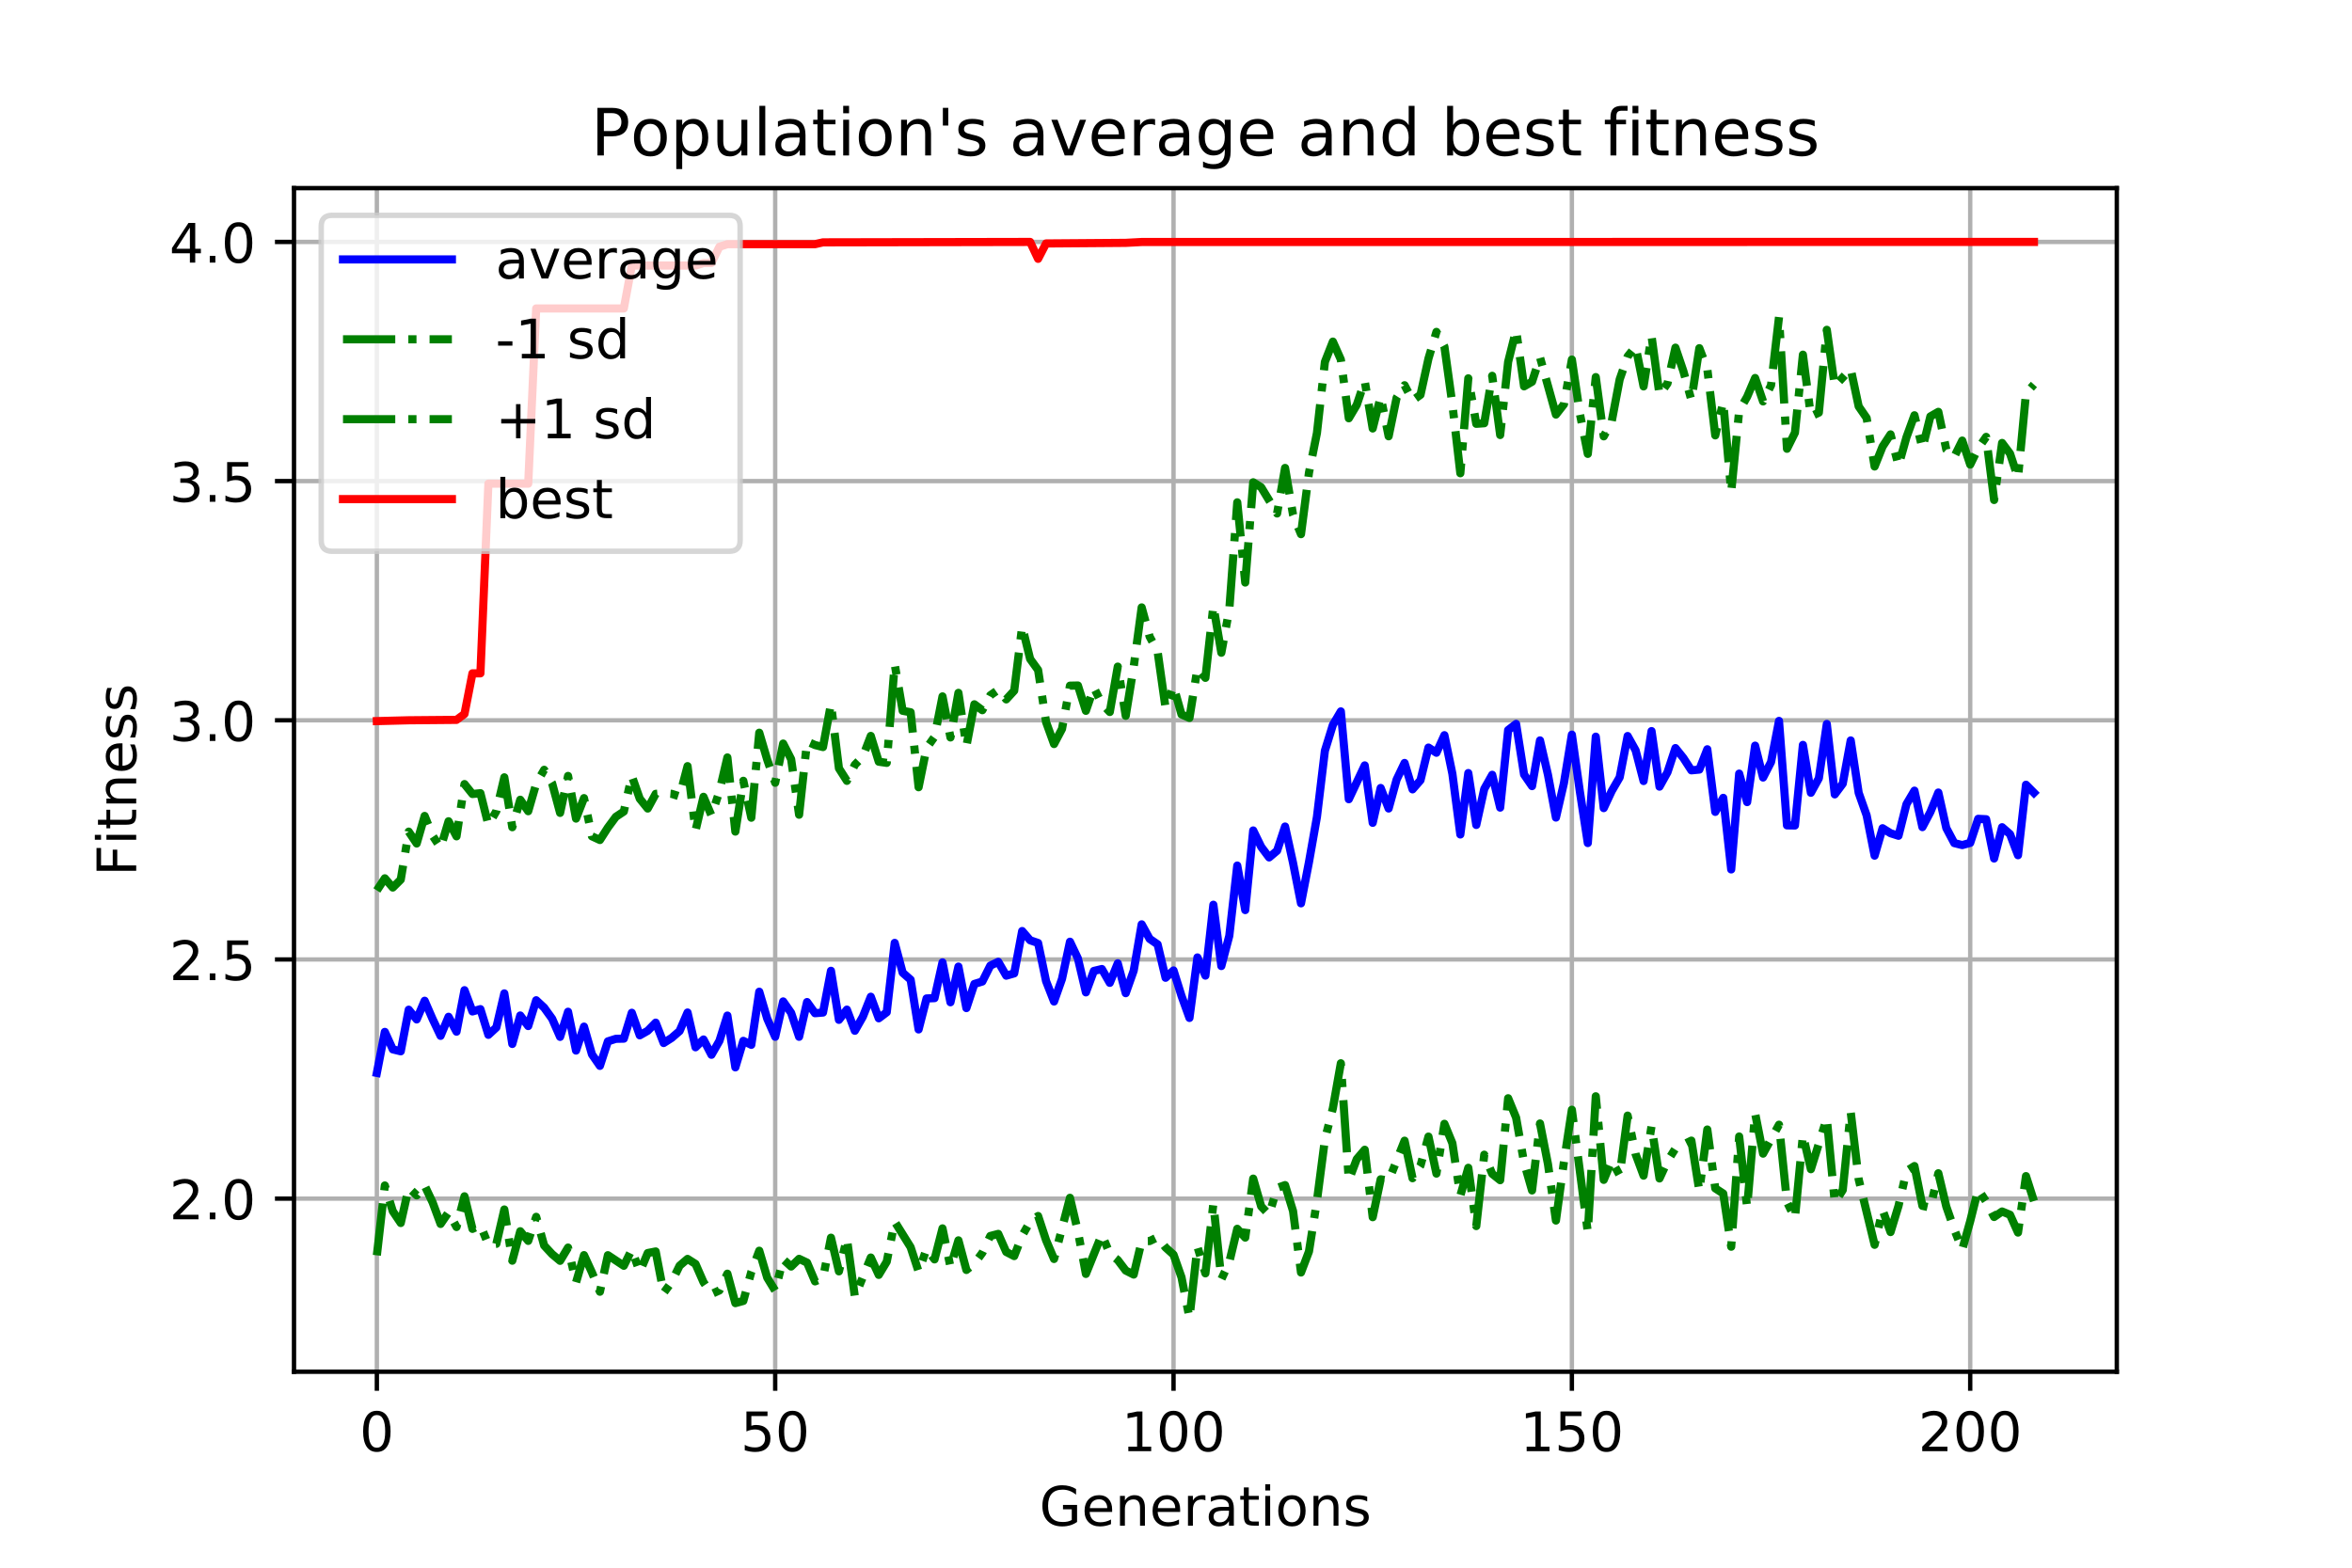 <?xml version="1.0" encoding="utf-8" standalone="no"?>
<!DOCTYPE svg PUBLIC "-//W3C//DTD SVG 1.1//EN"
  "http://www.w3.org/Graphics/SVG/1.1/DTD/svg11.dtd">
<!-- Created with matplotlib (http://matplotlib.org/) -->
<svg height="288pt" version="1.1" viewBox="0 0 432 288" width="432pt" xmlns="http://www.w3.org/2000/svg" xmlns:xlink="http://www.w3.org/1999/xlink">
 <defs>
  <style type="text/css">
*{stroke-linecap:butt;stroke-linejoin:round;}
  </style>
 </defs>
 <g id="figure_1">
  <g id="patch_1">
   <path d="M 0 288 
L 432 288 
L 432 0 
L 0 0 
z
" style="fill:#ffffff;"/>
  </g>
  <g id="axes_1">
   <g id="patch_2">
    <path d="M 54 252 
L 388.8 252 
L 388.8 34.56 
L 54 34.56 
z
" style="fill:#ffffff;"/>
   </g>
   <g id="matplotlib.axis_1">
    <g id="xtick_1">
     <g id="line2d_1">
      <path clip-path="url(#p94987b371c)" d="M 69.218 252 
L 69.218 34.56 
" style="fill:none;stroke:#b0b0b0;stroke-linecap:square;stroke-width:0.8;"/>
     </g>
     <g id="line2d_2">
      <defs>
       <path d="M 0 0 
L 0 3.5 
" id="m732ebb7730" style="stroke:#000000;stroke-width:0.8;"/>
      </defs>
      <g>
       <use style="stroke:#000000;stroke-width:0.8;" x="69.218" xlink:href="#m732ebb7730" y="252"/>
      </g>
     </g>
     <g id="text_1">
      <!-- 0 -->
      <defs>
       <path d="M 31.781 66.406 
Q 24.172 66.406 20.328 58.906 
Q 16.5 51.422 16.5 36.375 
Q 16.5 21.391 20.328 13.891 
Q 24.172 6.391 31.781 6.391 
Q 39.453 6.391 43.281 13.891 
Q 47.125 21.391 47.125 36.375 
Q 47.125 51.422 43.281 58.906 
Q 39.453 66.406 31.781 66.406 
z
M 31.781 74.219 
Q 44.047 74.219 50.516 64.516 
Q 56.984 54.828 56.984 36.375 
Q 56.984 17.969 50.516 8.266 
Q 44.047 -1.422 31.781 -1.422 
Q 19.531 -1.422 13.062 8.266 
Q 6.594 17.969 6.594 36.375 
Q 6.594 54.828 13.062 64.516 
Q 19.531 74.219 31.781 74.219 
z
" id="DejaVuSans-30"/>
      </defs>
      <g transform="translate(66.037 266.598)scale(0.1 -0.1)">
       <use xlink:href="#DejaVuSans-30"/>
      </g>
     </g>
    </g>
    <g id="xtick_2">
     <g id="line2d_3">
      <path clip-path="url(#p94987b371c)" d="M 142.383 252 
L 142.383 34.56 
" style="fill:none;stroke:#b0b0b0;stroke-linecap:square;stroke-width:0.8;"/>
     </g>
     <g id="line2d_4">
      <g>
       <use style="stroke:#000000;stroke-width:0.8;" x="142.383" xlink:href="#m732ebb7730" y="252"/>
      </g>
     </g>
     <g id="text_2">
      <!-- 50 -->
      <defs>
       <path d="M 10.797 72.906 
L 49.516 72.906 
L 49.516 64.594 
L 19.828 64.594 
L 19.828 46.734 
Q 21.969 47.469 24.109 47.828 
Q 26.266 48.188 28.422 48.188 
Q 40.625 48.188 47.75 41.5 
Q 54.891 34.812 54.891 23.391 
Q 54.891 11.625 47.562 5.094 
Q 40.234 -1.422 26.906 -1.422 
Q 22.312 -1.422 17.547 -0.641 
Q 12.797 0.141 7.719 1.703 
L 7.719 11.625 
Q 12.109 9.234 16.797 8.062 
Q 21.484 6.891 26.703 6.891 
Q 35.156 6.891 40.078 11.328 
Q 45.016 15.766 45.016 23.391 
Q 45.016 31 40.078 35.438 
Q 35.156 39.891 26.703 39.891 
Q 22.75 39.891 18.812 39.016 
Q 14.891 38.141 10.797 36.281 
z
" id="DejaVuSans-35"/>
      </defs>
      <g transform="translate(136.02 266.598)scale(0.1 -0.1)">
       <use xlink:href="#DejaVuSans-35"/>
       <use x="63.623" xlink:href="#DejaVuSans-30"/>
      </g>
     </g>
    </g>
    <g id="xtick_3">
     <g id="line2d_5">
      <path clip-path="url(#p94987b371c)" d="M 215.547 252 
L 215.547 34.56 
" style="fill:none;stroke:#b0b0b0;stroke-linecap:square;stroke-width:0.8;"/>
     </g>
     <g id="line2d_6">
      <g>
       <use style="stroke:#000000;stroke-width:0.8;" x="215.547" xlink:href="#m732ebb7730" y="252"/>
      </g>
     </g>
     <g id="text_3">
      <!-- 100 -->
      <defs>
       <path d="M 12.406 8.297 
L 28.516 8.297 
L 28.516 63.922 
L 10.984 60.406 
L 10.984 69.391 
L 28.422 72.906 
L 38.281 72.906 
L 38.281 8.297 
L 54.391 8.297 
L 54.391 0 
L 12.406 0 
z
" id="DejaVuSans-31"/>
      </defs>
      <g transform="translate(206.003 266.598)scale(0.1 -0.1)">
       <use xlink:href="#DejaVuSans-31"/>
       <use x="63.623" xlink:href="#DejaVuSans-30"/>
       <use x="127.246" xlink:href="#DejaVuSans-30"/>
      </g>
     </g>
    </g>
    <g id="xtick_4">
     <g id="line2d_7">
      <path clip-path="url(#p94987b371c)" d="M 288.711 252 
L 288.711 34.56 
" style="fill:none;stroke:#b0b0b0;stroke-linecap:square;stroke-width:0.8;"/>
     </g>
     <g id="line2d_8">
      <g>
       <use style="stroke:#000000;stroke-width:0.8;" x="288.711" xlink:href="#m732ebb7730" y="252"/>
      </g>
     </g>
     <g id="text_4">
      <!-- 150 -->
      <g transform="translate(279.167 266.598)scale(0.1 -0.1)">
       <use xlink:href="#DejaVuSans-31"/>
       <use x="63.623" xlink:href="#DejaVuSans-35"/>
       <use x="127.246" xlink:href="#DejaVuSans-30"/>
      </g>
     </g>
    </g>
    <g id="xtick_5">
     <g id="line2d_9">
      <path clip-path="url(#p94987b371c)" d="M 361.876 252 
L 361.876 34.56 
" style="fill:none;stroke:#b0b0b0;stroke-linecap:square;stroke-width:0.8;"/>
     </g>
     <g id="line2d_10">
      <g>
       <use style="stroke:#000000;stroke-width:0.8;" x="361.876" xlink:href="#m732ebb7730" y="252"/>
      </g>
     </g>
     <g id="text_5">
      <!-- 200 -->
      <defs>
       <path d="M 19.188 8.297 
L 53.609 8.297 
L 53.609 0 
L 7.328 0 
L 7.328 8.297 
Q 12.938 14.109 22.625 23.891 
Q 32.328 33.688 34.812 36.531 
Q 39.547 41.844 41.422 45.531 
Q 43.312 49.219 43.312 52.781 
Q 43.312 58.594 39.234 62.25 
Q 35.156 65.922 28.609 65.922 
Q 23.969 65.922 18.812 64.312 
Q 13.672 62.703 7.812 59.422 
L 7.812 69.391 
Q 13.766 71.781 18.938 73 
Q 24.125 74.219 28.422 74.219 
Q 39.75 74.219 46.484 68.547 
Q 53.219 62.891 53.219 53.422 
Q 53.219 48.922 51.531 44.891 
Q 49.859 40.875 45.406 35.406 
Q 44.188 33.984 37.641 27.219 
Q 31.109 20.453 19.188 8.297 
z
" id="DejaVuSans-32"/>
      </defs>
      <g transform="translate(352.332 266.598)scale(0.1 -0.1)">
       <use xlink:href="#DejaVuSans-32"/>
       <use x="63.623" xlink:href="#DejaVuSans-30"/>
       <use x="127.246" xlink:href="#DejaVuSans-30"/>
      </g>
     </g>
    </g>
    <g id="text_6">
     <!-- Generations -->
     <defs>
      <path d="M 59.516 10.406 
L 59.516 29.984 
L 43.406 29.984 
L 43.406 38.094 
L 69.281 38.094 
L 69.281 6.781 
Q 63.578 2.734 56.688 0.656 
Q 49.812 -1.422 42 -1.422 
Q 24.906 -1.422 15.25 8.562 
Q 5.609 18.562 5.609 36.375 
Q 5.609 54.25 15.25 64.234 
Q 24.906 74.219 42 74.219 
Q 49.125 74.219 55.547 72.453 
Q 61.969 70.703 67.391 67.281 
L 67.391 56.781 
Q 61.922 61.422 55.766 63.766 
Q 49.609 66.109 42.828 66.109 
Q 29.438 66.109 22.719 58.641 
Q 16.016 51.172 16.016 36.375 
Q 16.016 21.625 22.719 14.156 
Q 29.438 6.688 42.828 6.688 
Q 48.047 6.688 52.141 7.594 
Q 56.25 8.5 59.516 10.406 
z
" id="DejaVuSans-47"/>
      <path d="M 56.203 29.594 
L 56.203 25.203 
L 14.891 25.203 
Q 15.484 15.922 20.484 11.062 
Q 25.484 6.203 34.422 6.203 
Q 39.594 6.203 44.453 7.469 
Q 49.312 8.734 54.109 11.281 
L 54.109 2.781 
Q 49.266 0.734 44.188 -0.344 
Q 39.109 -1.422 33.891 -1.422 
Q 20.797 -1.422 13.156 6.188 
Q 5.516 13.812 5.516 26.812 
Q 5.516 40.234 12.766 48.109 
Q 20.016 56 32.328 56 
Q 43.359 56 49.781 48.891 
Q 56.203 41.797 56.203 29.594 
z
M 47.219 32.234 
Q 47.125 39.594 43.094 43.984 
Q 39.062 48.391 32.422 48.391 
Q 24.906 48.391 20.391 44.141 
Q 15.875 39.891 15.188 32.172 
z
" id="DejaVuSans-65"/>
      <path d="M 54.891 33.016 
L 54.891 0 
L 45.906 0 
L 45.906 32.719 
Q 45.906 40.484 42.875 44.328 
Q 39.844 48.188 33.797 48.188 
Q 26.516 48.188 22.312 43.547 
Q 18.109 38.922 18.109 30.906 
L 18.109 0 
L 9.078 0 
L 9.078 54.688 
L 18.109 54.688 
L 18.109 46.188 
Q 21.344 51.125 25.703 53.562 
Q 30.078 56 35.797 56 
Q 45.219 56 50.047 50.172 
Q 54.891 44.344 54.891 33.016 
z
" id="DejaVuSans-6e"/>
      <path d="M 41.109 46.297 
Q 39.594 47.172 37.812 47.578 
Q 36.031 48 33.891 48 
Q 26.266 48 22.188 43.047 
Q 18.109 38.094 18.109 28.812 
L 18.109 0 
L 9.078 0 
L 9.078 54.688 
L 18.109 54.688 
L 18.109 46.188 
Q 20.953 51.172 25.484 53.578 
Q 30.031 56 36.531 56 
Q 37.453 56 38.578 55.875 
Q 39.703 55.766 41.062 55.516 
z
" id="DejaVuSans-72"/>
      <path d="M 34.281 27.484 
Q 23.391 27.484 19.188 25 
Q 14.984 22.516 14.984 16.5 
Q 14.984 11.719 18.141 8.906 
Q 21.297 6.109 26.703 6.109 
Q 34.188 6.109 38.703 11.406 
Q 43.219 16.703 43.219 25.484 
L 43.219 27.484 
z
M 52.203 31.203 
L 52.203 0 
L 43.219 0 
L 43.219 8.297 
Q 40.141 3.328 35.547 0.953 
Q 30.953 -1.422 24.312 -1.422 
Q 15.922 -1.422 10.953 3.297 
Q 6 8.016 6 15.922 
Q 6 25.141 12.172 29.828 
Q 18.359 34.516 30.609 34.516 
L 43.219 34.516 
L 43.219 35.406 
Q 43.219 41.609 39.141 45 
Q 35.062 48.391 27.688 48.391 
Q 23 48.391 18.547 47.266 
Q 14.109 46.141 10.016 43.891 
L 10.016 52.203 
Q 14.938 54.109 19.578 55.047 
Q 24.219 56 28.609 56 
Q 40.484 56 46.344 49.844 
Q 52.203 43.703 52.203 31.203 
z
" id="DejaVuSans-61"/>
      <path d="M 18.312 70.219 
L 18.312 54.688 
L 36.812 54.688 
L 36.812 47.703 
L 18.312 47.703 
L 18.312 18.016 
Q 18.312 11.328 20.141 9.422 
Q 21.969 7.516 27.594 7.516 
L 36.812 7.516 
L 36.812 0 
L 27.594 0 
Q 17.188 0 13.234 3.875 
Q 9.281 7.766 9.281 18.016 
L 9.281 47.703 
L 2.688 47.703 
L 2.688 54.688 
L 9.281 54.688 
L 9.281 70.219 
z
" id="DejaVuSans-74"/>
      <path d="M 9.422 54.688 
L 18.406 54.688 
L 18.406 0 
L 9.422 0 
z
M 9.422 75.984 
L 18.406 75.984 
L 18.406 64.594 
L 9.422 64.594 
z
" id="DejaVuSans-69"/>
      <path d="M 30.609 48.391 
Q 23.391 48.391 19.188 42.75 
Q 14.984 37.109 14.984 27.297 
Q 14.984 17.484 19.156 11.844 
Q 23.344 6.203 30.609 6.203 
Q 37.797 6.203 41.984 11.859 
Q 46.188 17.531 46.188 27.297 
Q 46.188 37.016 41.984 42.703 
Q 37.797 48.391 30.609 48.391 
z
M 30.609 56 
Q 42.328 56 49.016 48.375 
Q 55.719 40.766 55.719 27.297 
Q 55.719 13.875 49.016 6.219 
Q 42.328 -1.422 30.609 -1.422 
Q 18.844 -1.422 12.172 6.219 
Q 5.516 13.875 5.516 27.297 
Q 5.516 40.766 12.172 48.375 
Q 18.844 56 30.609 56 
z
" id="DejaVuSans-6f"/>
      <path d="M 44.281 53.078 
L 44.281 44.578 
Q 40.484 46.531 36.375 47.5 
Q 32.281 48.484 27.875 48.484 
Q 21.188 48.484 17.844 46.438 
Q 14.5 44.391 14.5 40.281 
Q 14.5 37.156 16.891 35.375 
Q 19.281 33.594 26.516 31.984 
L 29.594 31.297 
Q 39.156 29.25 43.188 25.516 
Q 47.219 21.781 47.219 15.094 
Q 47.219 7.469 41.188 3.016 
Q 35.156 -1.422 24.609 -1.422 
Q 20.219 -1.422 15.453 -0.562 
Q 10.688 0.297 5.422 2 
L 5.422 11.281 
Q 10.406 8.688 15.234 7.391 
Q 20.062 6.109 24.812 6.109 
Q 31.156 6.109 34.562 8.281 
Q 37.984 10.453 37.984 14.406 
Q 37.984 18.062 35.516 20.016 
Q 33.062 21.969 24.703 23.781 
L 21.578 24.516 
Q 13.234 26.266 9.516 29.906 
Q 5.812 33.547 5.812 39.891 
Q 5.812 47.609 11.281 51.797 
Q 16.75 56 26.812 56 
Q 31.781 56 36.172 55.266 
Q 40.578 54.547 44.281 53.078 
z
" id="DejaVuSans-73"/>
     </defs>
     <g transform="translate(190.902 280.277)scale(0.1 -0.1)">
      <use xlink:href="#DejaVuSans-47"/>
      <use x="77.49" xlink:href="#DejaVuSans-65"/>
      <use x="139.014" xlink:href="#DejaVuSans-6e"/>
      <use x="202.393" xlink:href="#DejaVuSans-65"/>
      <use x="263.916" xlink:href="#DejaVuSans-72"/>
      <use x="305.029" xlink:href="#DejaVuSans-61"/>
      <use x="366.309" xlink:href="#DejaVuSans-74"/>
      <use x="405.518" xlink:href="#DejaVuSans-69"/>
      <use x="433.301" xlink:href="#DejaVuSans-6f"/>
      <use x="494.482" xlink:href="#DejaVuSans-6e"/>
      <use x="557.861" xlink:href="#DejaVuSans-73"/>
     </g>
    </g>
   </g>
   <g id="matplotlib.axis_2">
    <g id="ytick_1">
     <g id="line2d_11">
      <path clip-path="url(#p94987b371c)" d="M 54 220.2 
L 388.8 220.2 
" style="fill:none;stroke:#b0b0b0;stroke-linecap:square;stroke-width:0.8;"/>
     </g>
     <g id="line2d_12">
      <defs>
       <path d="M 0 0 
L -3.5 0 
" id="m4423b87bee" style="stroke:#000000;stroke-width:0.8;"/>
      </defs>
      <g>
       <use style="stroke:#000000;stroke-width:0.8;" x="54" xlink:href="#m4423b87bee" y="220.2"/>
      </g>
     </g>
     <g id="text_7">
      <!-- 2.0 -->
      <defs>
       <path d="M 10.688 12.406 
L 21 12.406 
L 21 0 
L 10.688 0 
z
" id="DejaVuSans-2e"/>
      </defs>
      <g transform="translate(31.097 223.999)scale(0.1 -0.1)">
       <use xlink:href="#DejaVuSans-32"/>
       <use x="63.623" xlink:href="#DejaVuSans-2e"/>
       <use x="95.41" xlink:href="#DejaVuSans-30"/>
      </g>
     </g>
    </g>
    <g id="ytick_2">
     <g id="line2d_13">
      <path clip-path="url(#p94987b371c)" d="M 54 176.261 
L 388.8 176.261 
" style="fill:none;stroke:#b0b0b0;stroke-linecap:square;stroke-width:0.8;"/>
     </g>
     <g id="line2d_14">
      <g>
       <use style="stroke:#000000;stroke-width:0.8;" x="54" xlink:href="#m4423b87bee" y="176.261"/>
      </g>
     </g>
     <g id="text_8">
      <!-- 2.5 -->
      <g transform="translate(31.097 180.06)scale(0.1 -0.1)">
       <use xlink:href="#DejaVuSans-32"/>
       <use x="63.623" xlink:href="#DejaVuSans-2e"/>
       <use x="95.41" xlink:href="#DejaVuSans-35"/>
      </g>
     </g>
    </g>
    <g id="ytick_3">
     <g id="line2d_15">
      <path clip-path="url(#p94987b371c)" d="M 54 132.322 
L 388.8 132.322 
" style="fill:none;stroke:#b0b0b0;stroke-linecap:square;stroke-width:0.8;"/>
     </g>
     <g id="line2d_16">
      <g>
       <use style="stroke:#000000;stroke-width:0.8;" x="54" xlink:href="#m4423b87bee" y="132.322"/>
      </g>
     </g>
     <g id="text_9">
      <!-- 3.0 -->
      <defs>
       <path d="M 40.578 39.312 
Q 47.656 37.797 51.625 33 
Q 55.609 28.219 55.609 21.188 
Q 55.609 10.406 48.188 4.484 
Q 40.766 -1.422 27.094 -1.422 
Q 22.516 -1.422 17.656 -0.516 
Q 12.797 0.391 7.625 2.203 
L 7.625 11.719 
Q 11.719 9.328 16.594 8.109 
Q 21.484 6.891 26.812 6.891 
Q 36.078 6.891 40.938 10.547 
Q 45.797 14.203 45.797 21.188 
Q 45.797 27.641 41.281 31.266 
Q 36.766 34.906 28.719 34.906 
L 20.219 34.906 
L 20.219 43.016 
L 29.109 43.016 
Q 36.375 43.016 40.234 45.922 
Q 44.094 48.828 44.094 54.297 
Q 44.094 59.906 40.109 62.906 
Q 36.141 65.922 28.719 65.922 
Q 24.656 65.922 20.016 65.031 
Q 15.375 64.156 9.812 62.312 
L 9.812 71.094 
Q 15.438 72.656 20.344 73.438 
Q 25.25 74.219 29.594 74.219 
Q 40.828 74.219 47.359 69.109 
Q 53.906 64.016 53.906 55.328 
Q 53.906 49.266 50.438 45.094 
Q 46.969 40.922 40.578 39.312 
z
" id="DejaVuSans-33"/>
      </defs>
      <g transform="translate(31.097 136.121)scale(0.1 -0.1)">
       <use xlink:href="#DejaVuSans-33"/>
       <use x="63.623" xlink:href="#DejaVuSans-2e"/>
       <use x="95.41" xlink:href="#DejaVuSans-30"/>
      </g>
     </g>
    </g>
    <g id="ytick_4">
     <g id="line2d_17">
      <path clip-path="url(#p94987b371c)" d="M 54 88.383 
L 388.8 88.383 
" style="fill:none;stroke:#b0b0b0;stroke-linecap:square;stroke-width:0.8;"/>
     </g>
     <g id="line2d_18">
      <g>
       <use style="stroke:#000000;stroke-width:0.8;" x="54" xlink:href="#m4423b87bee" y="88.383"/>
      </g>
     </g>
     <g id="text_10">
      <!-- 3.5 -->
      <g transform="translate(31.097 92.182)scale(0.1 -0.1)">
       <use xlink:href="#DejaVuSans-33"/>
       <use x="63.623" xlink:href="#DejaVuSans-2e"/>
       <use x="95.41" xlink:href="#DejaVuSans-35"/>
      </g>
     </g>
    </g>
    <g id="ytick_5">
     <g id="line2d_19">
      <path clip-path="url(#p94987b371c)" d="M 54 44.444 
L 388.8 44.444 
" style="fill:none;stroke:#b0b0b0;stroke-linecap:square;stroke-width:0.8;"/>
     </g>
     <g id="line2d_20">
      <g>
       <use style="stroke:#000000;stroke-width:0.8;" x="54" xlink:href="#m4423b87bee" y="44.444"/>
      </g>
     </g>
     <g id="text_11">
      <!-- 4.0 -->
      <defs>
       <path d="M 37.797 64.312 
L 12.891 25.391 
L 37.797 25.391 
z
M 35.203 72.906 
L 47.609 72.906 
L 47.609 25.391 
L 58.016 25.391 
L 58.016 17.188 
L 47.609 17.188 
L 47.609 0 
L 37.797 0 
L 37.797 17.188 
L 4.891 17.188 
L 4.891 26.703 
z
" id="DejaVuSans-34"/>
      </defs>
      <g transform="translate(31.097 48.243)scale(0.1 -0.1)">
       <use xlink:href="#DejaVuSans-34"/>
       <use x="63.623" xlink:href="#DejaVuSans-2e"/>
       <use x="95.41" xlink:href="#DejaVuSans-30"/>
      </g>
     </g>
    </g>
    <g id="text_12">
     <!-- Fitness -->
     <defs>
      <path d="M 9.812 72.906 
L 51.703 72.906 
L 51.703 64.594 
L 19.672 64.594 
L 19.672 43.109 
L 48.578 43.109 
L 48.578 34.812 
L 19.672 34.812 
L 19.672 0 
L 9.812 0 
z
" id="DejaVuSans-46"/>
     </defs>
     <g transform="translate(25.017 160.954)rotate(-90)scale(0.1 -0.1)">
      <use xlink:href="#DejaVuSans-46"/>
      <use x="57.41" xlink:href="#DejaVuSans-69"/>
      <use x="85.193" xlink:href="#DejaVuSans-74"/>
      <use x="124.402" xlink:href="#DejaVuSans-6e"/>
      <use x="187.781" xlink:href="#DejaVuSans-65"/>
      <use x="249.305" xlink:href="#DejaVuSans-73"/>
      <use x="301.404" xlink:href="#DejaVuSans-73"/>
     </g>
    </g>
   </g>
   <g id="line2d_21">
    <path clip-path="url(#p94987b371c)" d="M 69.218 197.101 
L 70.681 189.569 
L 72.145 192.778 
L 73.608 193.135 
L 75.071 185.495 
L 76.535 187.278 
L 77.998 183.85 
L 79.461 187.217 
L 80.924 190.296 
L 82.388 186.793 
L 83.851 189.528 
L 85.314 181.909 
L 86.778 185.812 
L 88.241 185.392 
L 89.704 190.11 
L 91.167 188.757 
L 92.631 182.5 
L 94.094 191.784 
L 95.557 186.556 
L 97.021 188.495 
L 98.484 183.758 
L 99.947 185.12 
L 101.41 187.147 
L 102.874 190.481 
L 104.337 185.868 
L 105.8 192.998 
L 107.264 188.601 
L 108.727 193.701 
L 110.19 195.811 
L 111.653 191.311 
L 113.117 190.841 
L 114.58 190.809 
L 116.043 186.056 
L 117.507 190.2 
L 118.97 189.366 
L 120.433 187.873 
L 121.897 191.612 
L 123.36 190.68 
L 124.823 189.412 
L 126.286 186.01 
L 127.75 192.394 
L 129.213 190.966 
L 130.676 193.775 
L 132.14 191.219 
L 133.603 186.57 
L 135.066 196.084 
L 136.529 191.217 
L 137.993 191.945 
L 139.456 182.188 
L 140.919 187.142 
L 142.383 190.464 
L 143.846 183.973 
L 145.309 186.071 
L 146.772 190.469 
L 148.236 184.089 
L 149.699 186.135 
L 151.162 186.014 
L 152.626 178.346 
L 154.089 187.356 
L 155.552 185.479 
L 157.015 189.362 
L 158.479 186.785 
L 159.942 183.111 
L 161.405 187.071 
L 162.869 185.965 
L 164.332 173.219 
L 165.795 178.697 
L 167.258 179.985 
L 168.722 189.119 
L 170.185 183.425 
L 171.648 183.366 
L 173.112 176.802 
L 174.575 184.124 
L 176.038 177.576 
L 177.501 185.193 
L 178.965 180.762 
L 180.428 180.314 
L 181.891 177.399 
L 183.355 176.696 
L 184.818 179.238 
L 186.281 178.821 
L 187.744 171.041 
L 189.208 172.737 
L 190.671 173.237 
L 192.134 180.241 
L 193.598 183.986 
L 195.061 179.83 
L 196.524 173.007 
L 197.987 176.092 
L 199.451 182.307 
L 200.914 178.371 
L 202.377 178.02 
L 203.841 180.561 
L 205.304 176.972 
L 206.767 182.455 
L 208.23 178.323 
L 209.694 169.809 
L 211.157 172.474 
L 212.62 173.488 
L 214.084 179.626 
L 215.547 178.283 
L 217.01 182.947 
L 218.473 187.003 
L 219.937 175.891 
L 221.4 179.228 
L 222.863 166.213 
L 224.327 177.472 
L 225.79 171.916 
L 227.253 159.013 
L 228.716 167.188 
L 230.18 152.563 
L 231.643 155.569 
L 233.106 157.515 
L 234.57 156.283 
L 236.033 151.841 
L 237.496 158.521 
L 238.959 165.951 
L 240.423 158.373 
L 241.886 150.074 
L 243.349 137.907 
L 244.813 133.175 
L 246.276 130.691 
L 247.739 146.823 
L 250.666 140.611 
L 252.129 151.162 
L 253.592 144.76 
L 255.056 148.53 
L 256.519 143.224 
L 257.982 140.165 
L 259.445 145.011 
L 260.909 143.326 
L 262.372 137.335 
L 263.835 138.287 
L 265.299 135.063 
L 266.762 142.144 
L 268.225 153.301 
L 269.688 142.019 
L 271.152 151.551 
L 272.615 144.94 
L 274.078 142.34 
L 275.542 148.365 
L 277.005 134.119 
L 278.468 132.987 
L 279.931 142.283 
L 281.395 144.413 
L 282.858 136.021 
L 284.321 142.344 
L 285.785 150.193 
L 287.248 143.876 
L 288.711 134.962 
L 290.174 145.375 
L 291.638 154.876 
L 293.101 135.336 
L 294.564 148.456 
L 296.028 145.322 
L 297.491 142.807 
L 298.954 135.214 
L 300.417 137.836 
L 301.881 143.48 
L 303.344 134.309 
L 304.807 144.512 
L 306.271 141.877 
L 307.734 137.43 
L 309.197 139.256 
L 310.66 141.518 
L 312.124 141.378 
L 313.587 137.649 
L 315.05 149.148 
L 316.514 146.573 
L 317.977 159.722 
L 319.44 142.121 
L 320.903 147.353 
L 322.367 136.984 
L 323.83 142.839 
L 325.293 139.99 
L 326.757 132.437 
L 328.22 151.626 
L 329.683 151.649 
L 331.147 136.848 
L 332.61 145.639 
L 334.073 142.982 
L 335.536 133.002 
L 337 145.933 
L 338.463 143.968 
L 339.926 136.028 
L 341.39 145.657 
L 342.853 149.795 
L 344.316 157.191 
L 345.779 152.155 
L 347.243 153.072 
L 348.706 153.539 
L 350.169 147.733 
L 351.633 145.253 
L 353.096 151.948 
L 354.559 149.173 
L 356.022 145.598 
L 357.486 152.128 
L 358.949 154.885 
L 360.412 155.25 
L 361.876 154.843 
L 363.339 150.428 
L 364.802 150.502 
L 366.265 157.713 
L 367.729 151.968 
L 369.192 153.25 
L 370.655 157.11 
L 372.119 144.165 
L 373.582 145.641 
L 373.582 145.641 
" style="fill:none;stroke:#0000ff;stroke-linecap:square;stroke-width:1.5;"/>
   </g>
   <g id="line2d_22">
    <path clip-path="url(#p94987b371c)" d="M 69.218 230.617 
L 70.681 217.783 
L 72.145 222.507 
L 73.608 224.678 
L 75.071 218.209 
L 76.535 219.597 
L 77.998 217.802 
L 79.461 220.899 
L 80.924 224.85 
L 82.388 222.709 
L 83.851 225.413 
L 85.314 219.774 
L 86.778 225.756 
L 88.241 225.067 
L 89.704 228.681 
L 91.167 228.506 
L 92.631 222.195 
L 94.094 231.601 
L 95.557 226.191 
L 97.021 227.962 
L 98.484 223.545 
L 99.947 228.819 
L 101.41 230.395 
L 102.874 231.626 
L 104.337 229.191 
L 105.8 235.614 
L 107.264 230.578 
L 108.727 233.762 
L 110.19 237.305 
L 111.653 230.59 
L 114.58 232.534 
L 116.043 229.564 
L 117.507 233.672 
L 118.97 230.196 
L 120.433 229.904 
L 121.897 237.52 
L 123.36 235.523 
L 124.823 232.525 
L 126.286 231.274 
L 127.75 232.203 
L 129.213 235.551 
L 130.676 237.724 
L 132.14 237.06 
L 133.603 233.99 
L 135.066 239.398 
L 136.529 238.994 
L 137.993 233.668 
L 139.456 229.771 
L 140.919 234.72 
L 142.383 237.129 
L 143.846 231.346 
L 145.309 232.678 
L 146.772 231.262 
L 148.236 231.954 
L 149.699 235.402 
L 151.162 234.785 
L 152.626 227.378 
L 154.089 233.562 
L 155.552 227.51 
L 157.015 238.23 
L 159.942 231.025 
L 161.405 234.21 
L 162.869 231.784 
L 164.332 224.422 
L 167.258 229.121 
L 168.722 233.615 
L 170.185 229.429 
L 171.648 231.364 
L 173.112 225.668 
L 174.575 232.77 
L 176.038 227.866 
L 177.501 233.304 
L 178.965 232.137 
L 180.428 230.159 
L 181.891 227.061 
L 183.355 226.68 
L 184.818 229.994 
L 186.281 230.754 
L 187.744 227.004 
L 189.208 224.412 
L 190.671 223.39 
L 192.134 227.84 
L 193.598 231.286 
L 196.524 220.048 
L 197.987 226.248 
L 199.451 234.03 
L 202.377 226.78 
L 203.841 230.32 
L 205.304 231.482 
L 206.767 233.41 
L 208.23 234.151 
L 209.694 228.032 
L 211.157 227.995 
L 212.62 227.292 
L 214.084 229.171 
L 215.547 230.495 
L 217.01 234.65 
L 218.473 242.116 
L 219.937 229.022 
L 221.4 233.928 
L 222.863 221.117 
L 224.327 235.028 
L 225.79 231.859 
L 227.253 225.741 
L 228.716 227.359 
L 230.18 216.524 
L 231.643 221.623 
L 233.106 223.153 
L 234.57 218.238 
L 236.033 217.717 
L 237.496 222.476 
L 238.959 233.77 
L 240.423 229.908 
L 241.886 220.6 
L 243.349 209.33 
L 244.813 203.591 
L 246.276 195.333 
L 247.739 216.803 
L 249.202 212.938 
L 250.666 211.22 
L 252.129 223.61 
L 253.592 216.648 
L 255.056 216.91 
L 257.982 209.558 
L 259.445 216.451 
L 260.909 214.125 
L 262.372 208.803 
L 263.835 215.602 
L 265.299 206.455 
L 266.762 210.016 
L 268.225 219.658 
L 269.688 214.535 
L 271.152 225.241 
L 272.615 212.129 
L 274.078 215.639 
L 275.542 216.813 
L 277.005 201.757 
L 278.468 205.323 
L 279.931 213.591 
L 281.395 218.695 
L 282.858 206.392 
L 284.321 213.86 
L 285.785 224.226 
L 287.248 213.467 
L 288.711 203.871 
L 291.638 226.369 
L 293.101 201.397 
L 294.564 216.752 
L 296.028 213.222 
L 297.491 215.916 
L 298.954 204.948 
L 300.417 212.03 
L 301.881 215.975 
L 303.344 206.874 
L 304.807 216.494 
L 306.271 213.311 
L 307.734 210.99 
L 310.66 209.543 
L 312.124 218.791 
L 313.587 207.505 
L 315.05 218.312 
L 316.514 219.269 
L 317.977 229.035 
L 319.44 208.787 
L 320.903 221.815 
L 322.367 204.523 
L 323.83 211.935 
L 326.757 206.62 
L 328.22 220.808 
L 329.683 223.806 
L 331.147 208.538 
L 332.61 214.794 
L 335.536 205.414 
L 337 220.938 
L 338.463 218.622 
L 339.926 204.279 
L 341.39 216.649 
L 344.316 228.683 
L 345.779 222.272 
L 347.243 226.344 
L 348.706 221.536 
L 350.169 215.15 
L 351.633 214.216 
L 353.096 221.522 
L 354.559 221.844 
L 356.022 215.538 
L 357.486 221.671 
L 358.949 225.862 
L 360.412 229.557 
L 361.876 224.338 
L 363.339 218.501 
L 364.802 220.743 
L 366.265 223.572 
L 367.729 222.563 
L 369.192 223.167 
L 370.655 226.435 
L 372.119 216.064 
L 373.582 220.646 
L 373.582 220.646 
" style="fill:none;stroke:#008000;stroke-dasharray:9.6,2.4,1.5,2.4;stroke-dashoffset:0;stroke-width:1.5;"/>
   </g>
   <g id="line2d_23">
    <path clip-path="url(#p94987b371c)" d="M 69.218 163.584 
L 70.681 161.354 
L 72.145 163.048 
L 73.608 161.592 
L 75.071 152.78 
L 76.535 154.958 
L 77.998 149.898 
L 79.461 153.536 
L 80.924 155.743 
L 82.388 150.876 
L 83.851 153.643 
L 85.314 144.044 
L 86.778 145.867 
L 88.241 145.718 
L 89.704 151.539 
L 91.167 149.008 
L 92.631 142.804 
L 94.094 151.967 
L 95.557 146.92 
L 97.021 149.028 
L 98.484 143.97 
L 99.947 141.42 
L 101.41 143.899 
L 102.874 149.336 
L 104.337 142.546 
L 105.8 150.382 
L 107.264 146.623 
L 108.727 153.64 
L 110.19 154.318 
L 111.653 152.033 
L 113.117 150.056 
L 114.58 149.084 
L 116.043 142.549 
L 117.507 146.728 
L 118.97 148.536 
L 120.433 145.842 
L 121.897 145.703 
L 123.36 145.836 
L 124.823 146.3 
L 126.286 140.747 
L 127.75 152.586 
L 129.213 146.382 
L 130.676 149.826 
L 132.14 145.378 
L 133.603 139.149 
L 135.066 152.77 
L 136.529 143.44 
L 137.993 150.223 
L 139.456 134.606 
L 140.919 139.564 
L 142.383 143.798 
L 143.846 136.6 
L 145.309 139.464 
L 146.772 149.675 
L 148.236 136.224 
L 149.699 136.869 
L 151.162 137.243 
L 152.626 129.314 
L 154.089 141.151 
L 155.552 143.448 
L 157.015 140.495 
L 158.479 138.999 
L 159.942 135.198 
L 161.405 139.932 
L 162.869 140.146 
L 164.332 122.015 
L 165.795 130.58 
L 167.258 130.848 
L 168.722 144.623 
L 170.185 137.421 
L 171.648 135.368 
L 173.112 127.935 
L 174.575 135.478 
L 176.038 127.285 
L 177.501 137.083 
L 178.965 129.388 
L 180.428 130.469 
L 181.891 127.737 
L 183.355 126.711 
L 184.818 128.482 
L 186.281 126.888 
L 187.744 115.078 
L 189.208 121.062 
L 190.671 123.083 
L 192.134 132.643 
L 193.598 136.687 
L 195.061 133.909 
L 196.524 125.966 
L 197.987 125.935 
L 199.451 130.585 
L 200.914 126.329 
L 202.377 129.26 
L 203.841 130.802 
L 205.304 122.462 
L 206.767 131.501 
L 208.23 122.494 
L 209.694 111.586 
L 211.157 116.952 
L 212.62 119.684 
L 214.084 130.08 
L 215.547 126.072 
L 217.01 131.244 
L 218.473 131.889 
L 219.937 122.759 
L 221.4 124.528 
L 222.863 111.309 
L 224.327 119.915 
L 225.79 111.973 
L 227.253 92.284 
L 228.716 107.017 
L 230.18 88.602 
L 231.643 89.516 
L 234.57 94.328 
L 236.033 85.965 
L 237.496 94.566 
L 238.959 98.131 
L 240.423 86.839 
L 241.886 79.548 
L 243.349 66.485 
L 244.813 62.758 
L 246.276 66.048 
L 247.739 76.842 
L 249.202 74.379 
L 250.666 70.002 
L 252.129 78.714 
L 253.592 72.872 
L 255.056 80.15 
L 256.519 73.076 
L 257.982 70.772 
L 259.445 73.571 
L 260.909 72.528 
L 262.372 65.866 
L 263.835 60.972 
L 265.299 63.67 
L 266.762 74.272 
L 268.225 86.943 
L 269.688 69.502 
L 271.152 77.86 
L 272.615 77.752 
L 274.078 69.042 
L 275.542 79.916 
L 277.005 66.481 
L 278.468 60.651 
L 279.931 70.975 
L 281.395 70.131 
L 282.858 65.651 
L 285.785 76.159 
L 287.248 74.284 
L 288.711 66.053 
L 290.174 75.962 
L 291.638 83.383 
L 293.101 69.275 
L 294.564 80.16 
L 296.028 77.423 
L 297.491 69.698 
L 298.954 65.48 
L 300.417 63.643 
L 301.881 70.985 
L 303.344 61.745 
L 304.807 72.531 
L 306.271 70.443 
L 307.734 63.869 
L 309.197 68.2 
L 310.66 73.492 
L 312.124 63.965 
L 313.587 67.793 
L 315.05 79.983 
L 316.514 73.878 
L 317.977 90.409 
L 319.44 75.455 
L 320.903 72.891 
L 322.367 69.444 
L 323.83 73.743 
L 325.293 70.781 
L 326.757 58.254 
L 328.22 82.445 
L 329.683 79.492 
L 331.147 65.159 
L 332.61 76.484 
L 334.073 75.807 
L 335.536 60.591 
L 337 70.929 
L 339.926 67.777 
L 341.39 74.665 
L 342.853 76.787 
L 344.316 85.699 
L 345.779 82.038 
L 347.243 79.8 
L 348.706 85.542 
L 350.169 80.316 
L 351.633 76.29 
L 353.096 82.373 
L 354.559 76.502 
L 356.022 75.659 
L 357.486 82.586 
L 358.949 83.908 
L 360.412 80.942 
L 361.876 85.347 
L 363.339 82.356 
L 364.802 80.261 
L 366.265 91.854 
L 367.729 81.373 
L 369.192 83.334 
L 370.655 87.784 
L 372.119 72.266 
L 373.582 70.636 
L 373.582 70.636 
" style="fill:none;stroke:#008000;stroke-dasharray:9.6,2.4,1.5,2.4;stroke-dashoffset:0;stroke-width:1.5;"/>
   </g>
   <g id="line2d_24">
    <path clip-path="url(#p94987b371c)" d="M 69.218 132.474 
L 75.071 132.323 
L 83.851 132.246 
L 85.314 131.161 
L 86.778 123.699 
L 88.241 123.699 
L 89.704 88.855 
L 97.021 88.855 
L 98.484 56.663 
L 114.58 56.663 
L 116.043 48.781 
L 127.75 48.781 
L 129.213 48.316 
L 130.676 48.316 
L 132.14 45.334 
L 133.603 44.858 
L 149.699 44.858 
L 151.162 44.522 
L 189.208 44.447 
L 190.671 47.551 
L 192.134 44.726 
L 206.767 44.615 
L 209.694 44.459 
L 373.582 44.444 
L 373.582 44.444 
" style="fill:none;stroke:#ff0000;stroke-linecap:square;stroke-width:1.5;"/>
   </g>
   <g id="patch_3">
    <path d="M 54 252 
L 54 34.56 
" style="fill:none;stroke:#000000;stroke-linecap:square;stroke-linejoin:miter;stroke-width:0.8;"/>
   </g>
   <g id="patch_4">
    <path d="M 388.8 252 
L 388.8 34.56 
" style="fill:none;stroke:#000000;stroke-linecap:square;stroke-linejoin:miter;stroke-width:0.8;"/>
   </g>
   <g id="patch_5">
    <path d="M 54 252 
L 388.8 252 
" style="fill:none;stroke:#000000;stroke-linecap:square;stroke-linejoin:miter;stroke-width:0.8;"/>
   </g>
   <g id="patch_6">
    <path d="M 54 34.56 
L 388.8 34.56 
" style="fill:none;stroke:#000000;stroke-linecap:square;stroke-linejoin:miter;stroke-width:0.8;"/>
   </g>
   <g id="text_13">
    <!-- Population's average and best fitness -->
    <defs>
     <path d="M 19.672 64.797 
L 19.672 37.406 
L 32.078 37.406 
Q 38.969 37.406 42.719 40.969 
Q 46.484 44.531 46.484 51.125 
Q 46.484 57.672 42.719 61.234 
Q 38.969 64.797 32.078 64.797 
z
M 9.812 72.906 
L 32.078 72.906 
Q 44.344 72.906 50.609 67.359 
Q 56.891 61.812 56.891 51.125 
Q 56.891 40.328 50.609 34.812 
Q 44.344 29.297 32.078 29.297 
L 19.672 29.297 
L 19.672 0 
L 9.812 0 
z
" id="DejaVuSans-50"/>
     <path d="M 18.109 8.203 
L 18.109 -20.797 
L 9.078 -20.797 
L 9.078 54.688 
L 18.109 54.688 
L 18.109 46.391 
Q 20.953 51.266 25.266 53.625 
Q 29.594 56 35.594 56 
Q 45.562 56 51.781 48.094 
Q 58.016 40.188 58.016 27.297 
Q 58.016 14.406 51.781 6.484 
Q 45.562 -1.422 35.594 -1.422 
Q 29.594 -1.422 25.266 0.953 
Q 20.953 3.328 18.109 8.203 
z
M 48.688 27.297 
Q 48.688 37.203 44.609 42.844 
Q 40.531 48.484 33.406 48.484 
Q 26.266 48.484 22.188 42.844 
Q 18.109 37.203 18.109 27.297 
Q 18.109 17.391 22.188 11.75 
Q 26.266 6.109 33.406 6.109 
Q 40.531 6.109 44.609 11.75 
Q 48.688 17.391 48.688 27.297 
z
" id="DejaVuSans-70"/>
     <path d="M 8.5 21.578 
L 8.5 54.688 
L 17.484 54.688 
L 17.484 21.922 
Q 17.484 14.156 20.5 10.266 
Q 23.531 6.391 29.594 6.391 
Q 36.859 6.391 41.078 11.031 
Q 45.312 15.672 45.312 23.688 
L 45.312 54.688 
L 54.297 54.688 
L 54.297 0 
L 45.312 0 
L 45.312 8.406 
Q 42.047 3.422 37.719 1 
Q 33.406 -1.422 27.688 -1.422 
Q 18.266 -1.422 13.375 4.438 
Q 8.5 10.297 8.5 21.578 
z
M 31.109 56 
z
" id="DejaVuSans-75"/>
     <path d="M 9.422 75.984 
L 18.406 75.984 
L 18.406 0 
L 9.422 0 
z
" id="DejaVuSans-6c"/>
     <path d="M 17.922 72.906 
L 17.922 45.797 
L 9.625 45.797 
L 9.625 72.906 
z
" id="DejaVuSans-27"/>
     <path id="DejaVuSans-20"/>
     <path d="M 2.984 54.688 
L 12.5 54.688 
L 29.594 8.797 
L 46.688 54.688 
L 56.203 54.688 
L 35.688 0 
L 23.484 0 
z
" id="DejaVuSans-76"/>
     <path d="M 45.406 27.984 
Q 45.406 37.75 41.375 43.109 
Q 37.359 48.484 30.078 48.484 
Q 22.859 48.484 18.828 43.109 
Q 14.797 37.75 14.797 27.984 
Q 14.797 18.266 18.828 12.891 
Q 22.859 7.516 30.078 7.516 
Q 37.359 7.516 41.375 12.891 
Q 45.406 18.266 45.406 27.984 
z
M 54.391 6.781 
Q 54.391 -7.172 48.188 -13.984 
Q 42 -20.797 29.203 -20.797 
Q 24.469 -20.797 20.266 -20.094 
Q 16.062 -19.391 12.109 -17.922 
L 12.109 -9.188 
Q 16.062 -11.328 19.922 -12.344 
Q 23.781 -13.375 27.781 -13.375 
Q 36.625 -13.375 41.016 -8.766 
Q 45.406 -4.156 45.406 5.172 
L 45.406 9.625 
Q 42.625 4.781 38.281 2.391 
Q 33.938 0 27.875 0 
Q 17.828 0 11.672 7.656 
Q 5.516 15.328 5.516 27.984 
Q 5.516 40.672 11.672 48.328 
Q 17.828 56 27.875 56 
Q 33.938 56 38.281 53.609 
Q 42.625 51.219 45.406 46.391 
L 45.406 54.688 
L 54.391 54.688 
z
" id="DejaVuSans-67"/>
     <path d="M 45.406 46.391 
L 45.406 75.984 
L 54.391 75.984 
L 54.391 0 
L 45.406 0 
L 45.406 8.203 
Q 42.578 3.328 38.25 0.953 
Q 33.938 -1.422 27.875 -1.422 
Q 17.969 -1.422 11.734 6.484 
Q 5.516 14.406 5.516 27.297 
Q 5.516 40.188 11.734 48.094 
Q 17.969 56 27.875 56 
Q 33.938 56 38.25 53.625 
Q 42.578 51.266 45.406 46.391 
z
M 14.797 27.297 
Q 14.797 17.391 18.875 11.75 
Q 22.953 6.109 30.078 6.109 
Q 37.203 6.109 41.297 11.75 
Q 45.406 17.391 45.406 27.297 
Q 45.406 37.203 41.297 42.844 
Q 37.203 48.484 30.078 48.484 
Q 22.953 48.484 18.875 42.844 
Q 14.797 37.203 14.797 27.297 
z
" id="DejaVuSans-64"/>
     <path d="M 48.688 27.297 
Q 48.688 37.203 44.609 42.844 
Q 40.531 48.484 33.406 48.484 
Q 26.266 48.484 22.188 42.844 
Q 18.109 37.203 18.109 27.297 
Q 18.109 17.391 22.188 11.75 
Q 26.266 6.109 33.406 6.109 
Q 40.531 6.109 44.609 11.75 
Q 48.688 17.391 48.688 27.297 
z
M 18.109 46.391 
Q 20.953 51.266 25.266 53.625 
Q 29.594 56 35.594 56 
Q 45.562 56 51.781 48.094 
Q 58.016 40.188 58.016 27.297 
Q 58.016 14.406 51.781 6.484 
Q 45.562 -1.422 35.594 -1.422 
Q 29.594 -1.422 25.266 0.953 
Q 20.953 3.328 18.109 8.203 
L 18.109 0 
L 9.078 0 
L 9.078 75.984 
L 18.109 75.984 
z
" id="DejaVuSans-62"/>
     <path d="M 37.109 75.984 
L 37.109 68.5 
L 28.516 68.5 
Q 23.688 68.5 21.797 66.547 
Q 19.922 64.594 19.922 59.516 
L 19.922 54.688 
L 34.719 54.688 
L 34.719 47.703 
L 19.922 47.703 
L 19.922 0 
L 10.891 0 
L 10.891 47.703 
L 2.297 47.703 
L 2.297 54.688 
L 10.891 54.688 
L 10.891 58.5 
Q 10.891 67.625 15.141 71.797 
Q 19.391 75.984 28.609 75.984 
z
" id="DejaVuSans-66"/>
    </defs>
    <g transform="translate(108.555 28.56)scale(0.12 -0.12)">
     <use xlink:href="#DejaVuSans-50"/>
     <use x="60.256" xlink:href="#DejaVuSans-6f"/>
     <use x="121.438" xlink:href="#DejaVuSans-70"/>
     <use x="184.914" xlink:href="#DejaVuSans-75"/>
     <use x="248.293" xlink:href="#DejaVuSans-6c"/>
     <use x="276.076" xlink:href="#DejaVuSans-61"/>
     <use x="337.355" xlink:href="#DejaVuSans-74"/>
     <use x="376.564" xlink:href="#DejaVuSans-69"/>
     <use x="404.348" xlink:href="#DejaVuSans-6f"/>
     <use x="465.529" xlink:href="#DejaVuSans-6e"/>
     <use x="528.908" xlink:href="#DejaVuSans-27"/>
     <use x="556.398" xlink:href="#DejaVuSans-73"/>
     <use x="608.498" xlink:href="#DejaVuSans-20"/>
     <use x="640.285" xlink:href="#DejaVuSans-61"/>
     <use x="701.564" xlink:href="#DejaVuSans-76"/>
     <use x="760.744" xlink:href="#DejaVuSans-65"/>
     <use x="822.268" xlink:href="#DejaVuSans-72"/>
     <use x="863.381" xlink:href="#DejaVuSans-61"/>
     <use x="924.66" xlink:href="#DejaVuSans-67"/>
     <use x="988.137" xlink:href="#DejaVuSans-65"/>
     <use x="1049.66" xlink:href="#DejaVuSans-20"/>
     <use x="1081.447" xlink:href="#DejaVuSans-61"/>
     <use x="1142.727" xlink:href="#DejaVuSans-6e"/>
     <use x="1206.105" xlink:href="#DejaVuSans-64"/>
     <use x="1269.582" xlink:href="#DejaVuSans-20"/>
     <use x="1301.369" xlink:href="#DejaVuSans-62"/>
     <use x="1364.846" xlink:href="#DejaVuSans-65"/>
     <use x="1426.369" xlink:href="#DejaVuSans-73"/>
     <use x="1478.469" xlink:href="#DejaVuSans-74"/>
     <use x="1517.678" xlink:href="#DejaVuSans-20"/>
     <use x="1549.465" xlink:href="#DejaVuSans-66"/>
     <use x="1584.67" xlink:href="#DejaVuSans-69"/>
     <use x="1612.453" xlink:href="#DejaVuSans-74"/>
     <use x="1651.662" xlink:href="#DejaVuSans-6e"/>
     <use x="1715.041" xlink:href="#DejaVuSans-65"/>
     <use x="1776.564" xlink:href="#DejaVuSans-73"/>
     <use x="1828.664" xlink:href="#DejaVuSans-73"/>
    </g>
   </g>
   <g id="legend_1">
    <g id="patch_7">
     <path d="M 61 101.272 
L 133.941 101.272 
Q 135.941 101.272 135.941 99.272 
L 135.941 41.56 
Q 135.941 39.56 133.941 39.56 
L 61 39.56 
Q 59 39.56 59 41.56 
L 59 99.272 
Q 59 101.272 61 101.272 
z
" style="fill:#ffffff;opacity:0.8;stroke:#cccccc;stroke-linejoin:miter;"/>
    </g>
    <g id="line2d_25">
     <path d="M 63 47.658 
L 83 47.658 
" style="fill:none;stroke:#0000ff;stroke-linecap:square;stroke-width:1.5;"/>
    </g>
    <g id="line2d_26"/>
    <g id="text_14">
     <!-- average -->
     <g transform="translate(91 51.158)scale(0.1 -0.1)">
      <use xlink:href="#DejaVuSans-61"/>
      <use x="61.279" xlink:href="#DejaVuSans-76"/>
      <use x="120.459" xlink:href="#DejaVuSans-65"/>
      <use x="181.982" xlink:href="#DejaVuSans-72"/>
      <use x="223.096" xlink:href="#DejaVuSans-61"/>
      <use x="284.375" xlink:href="#DejaVuSans-67"/>
      <use x="347.852" xlink:href="#DejaVuSans-65"/>
     </g>
    </g>
    <g id="line2d_27">
     <path d="M 63 62.337 
L 83 62.337 
" style="fill:none;stroke:#008000;stroke-dasharray:9.6,2.4,1.5,2.4;stroke-dashoffset:0;stroke-width:1.5;"/>
    </g>
    <g id="line2d_28"/>
    <g id="text_15">
     <!-- -1 sd -->
     <defs>
      <path d="M 4.891 31.391 
L 31.203 31.391 
L 31.203 23.391 
L 4.891 23.391 
z
" id="DejaVuSans-2d"/>
     </defs>
     <g transform="translate(91 65.837)scale(0.1 -0.1)">
      <use xlink:href="#DejaVuSans-2d"/>
      <use x="36.084" xlink:href="#DejaVuSans-31"/>
      <use x="99.707" xlink:href="#DejaVuSans-20"/>
      <use x="131.494" xlink:href="#DejaVuSans-73"/>
      <use x="183.594" xlink:href="#DejaVuSans-64"/>
     </g>
    </g>
    <g id="line2d_29">
     <path d="M 63 77.015 
L 83 77.015 
" style="fill:none;stroke:#008000;stroke-dasharray:9.6,2.4,1.5,2.4;stroke-dashoffset:0;stroke-width:1.5;"/>
    </g>
    <g id="line2d_30"/>
    <g id="text_16">
     <!-- +1 sd -->
     <defs>
      <path d="M 46 62.703 
L 46 35.5 
L 73.188 35.5 
L 73.188 27.203 
L 46 27.203 
L 46 0 
L 37.797 0 
L 37.797 27.203 
L 10.594 27.203 
L 10.594 35.5 
L 37.797 35.5 
L 37.797 62.703 
z
" id="DejaVuSans-2b"/>
     </defs>
     <g transform="translate(91 80.515)scale(0.1 -0.1)">
      <use xlink:href="#DejaVuSans-2b"/>
      <use x="83.789" xlink:href="#DejaVuSans-31"/>
      <use x="147.412" xlink:href="#DejaVuSans-20"/>
      <use x="179.199" xlink:href="#DejaVuSans-73"/>
      <use x="231.299" xlink:href="#DejaVuSans-64"/>
     </g>
    </g>
    <g id="line2d_31">
     <path d="M 63 91.693 
L 83 91.693 
" style="fill:none;stroke:#ff0000;stroke-linecap:square;stroke-width:1.5;"/>
    </g>
    <g id="line2d_32"/>
    <g id="text_17">
     <!-- best -->
     <g transform="translate(91 95.193)scale(0.1 -0.1)">
      <use xlink:href="#DejaVuSans-62"/>
      <use x="63.477" xlink:href="#DejaVuSans-65"/>
      <use x="125" xlink:href="#DejaVuSans-73"/>
      <use x="177.1" xlink:href="#DejaVuSans-74"/>
     </g>
    </g>
   </g>
  </g>
 </g>
 <defs>
  <clipPath id="p94987b371c">
   <rect height="217.44" width="334.8" x="54" y="34.56"/>
  </clipPath>
 </defs>
</svg>
